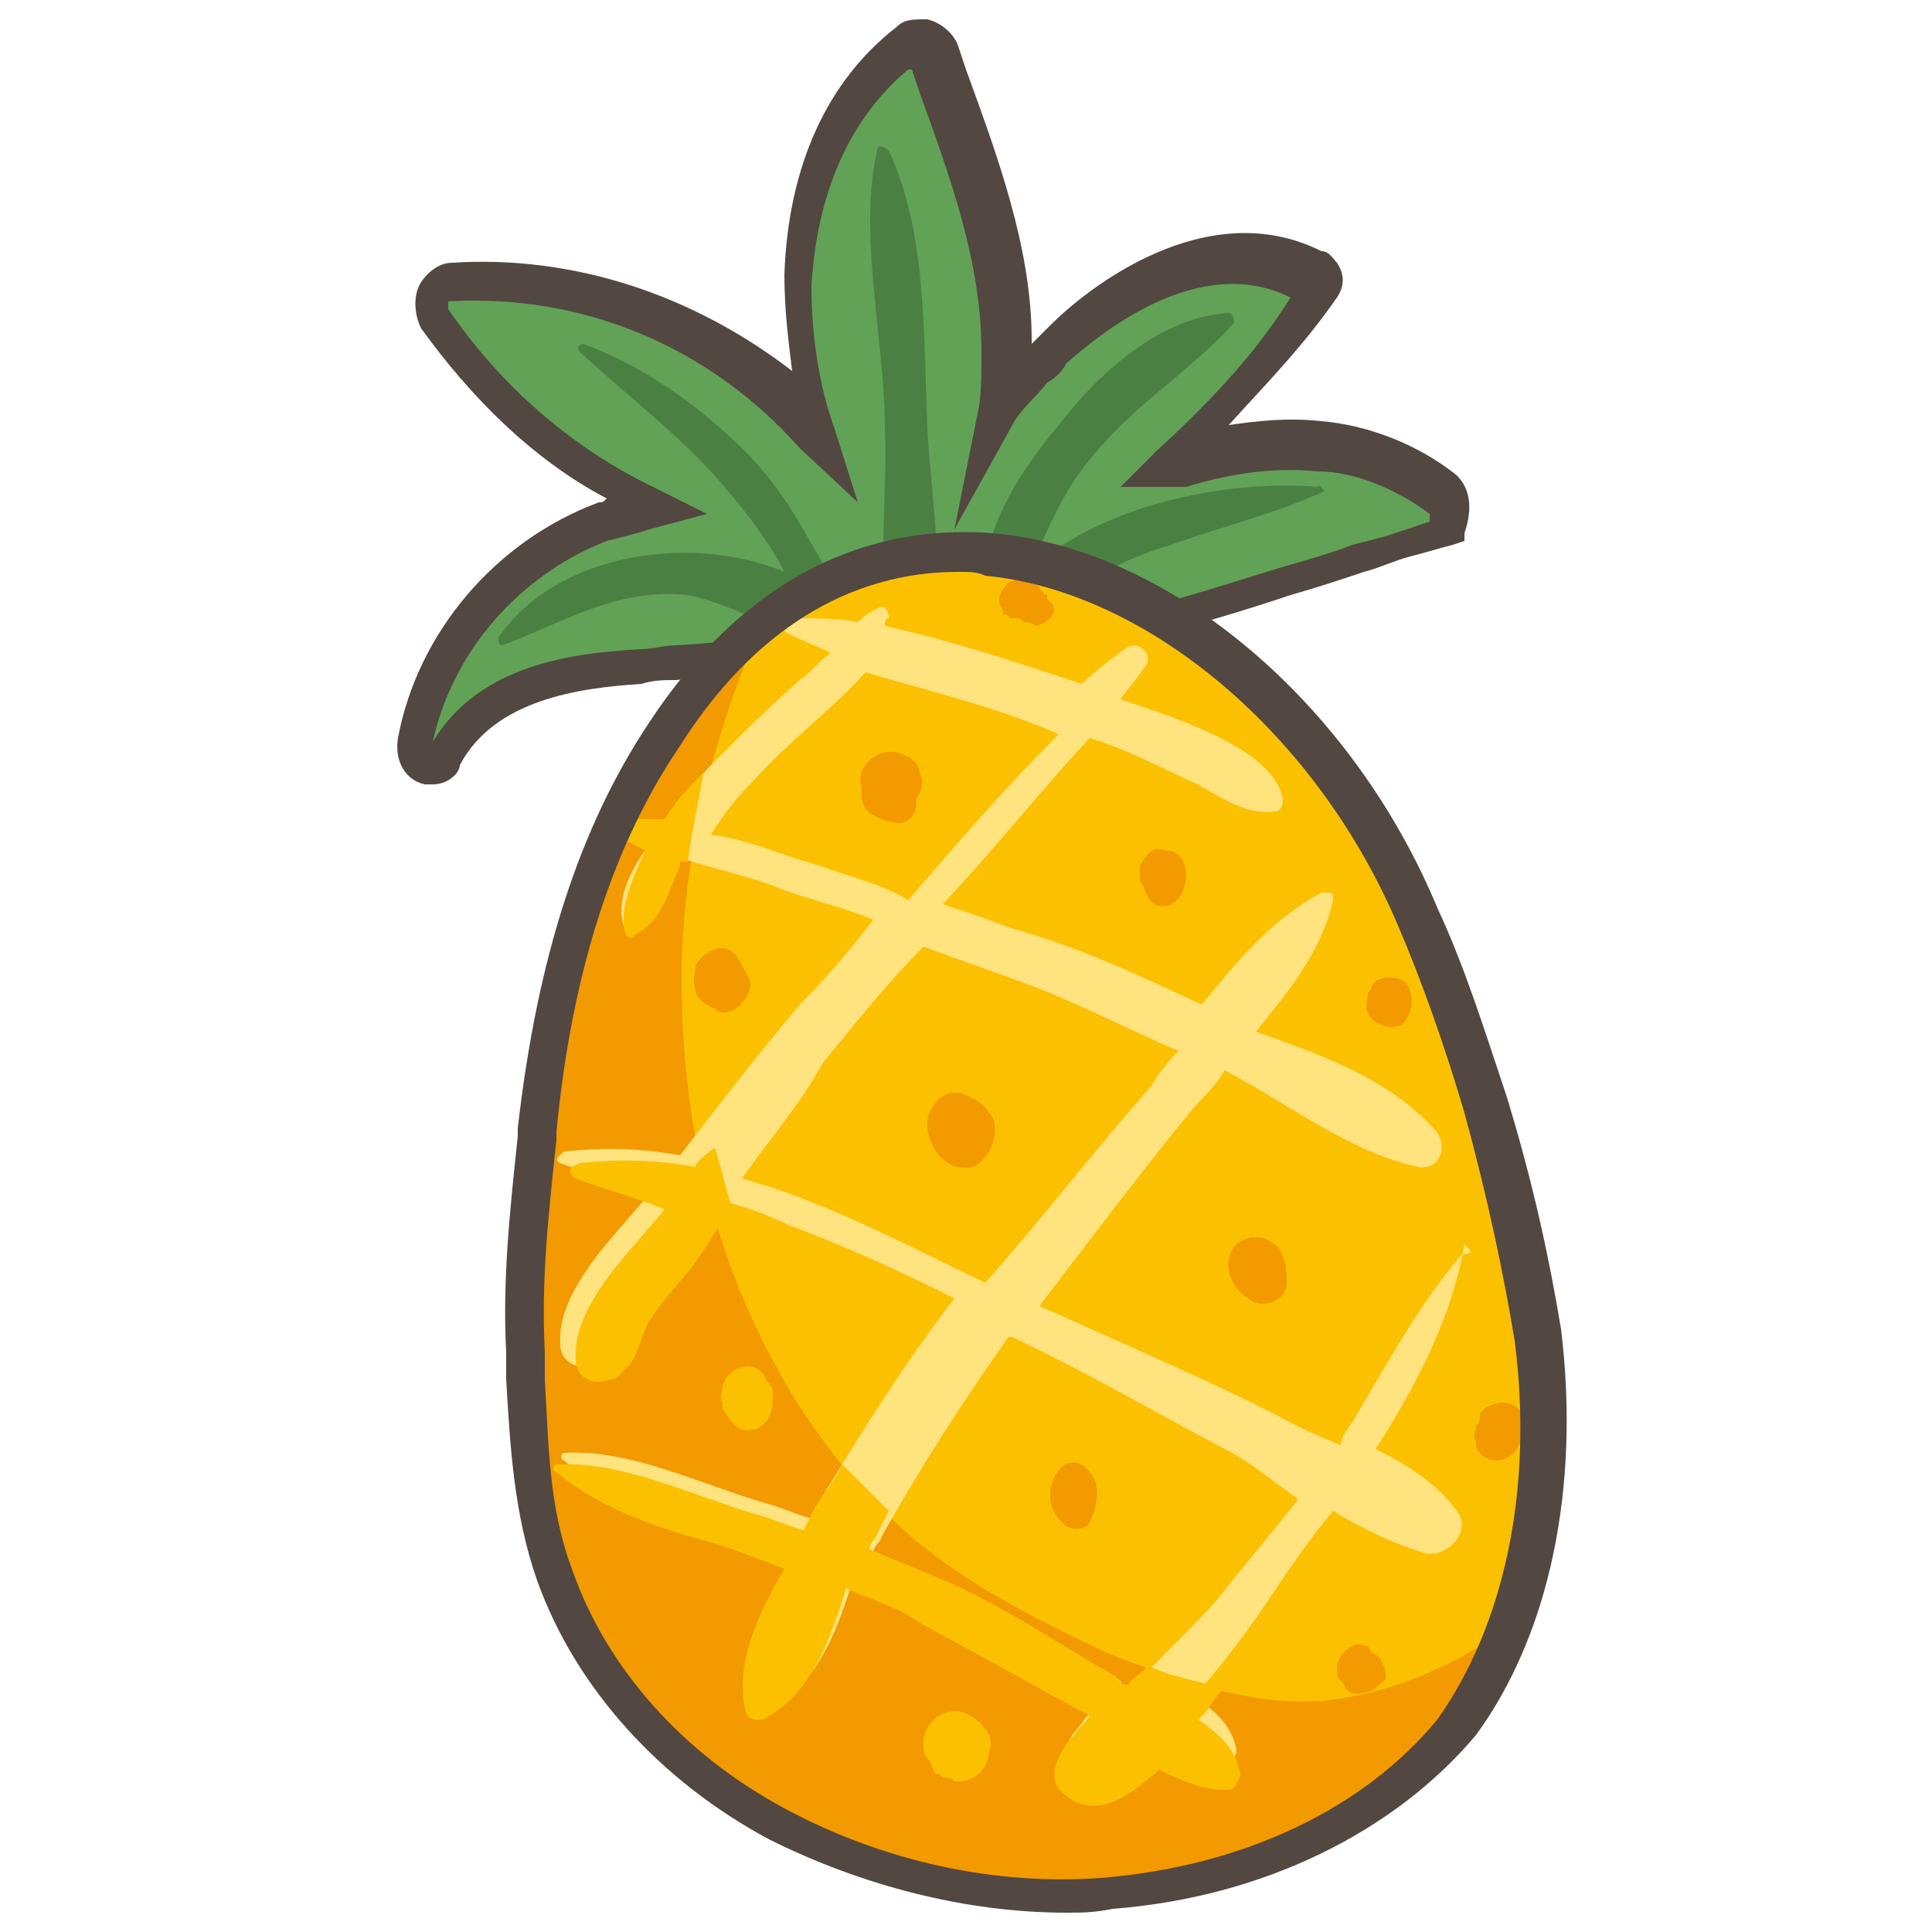 <?xml version="1.0" encoding="utf-8"?>
<!-- Generator: Adobe Illustrator 25.3.1, SVG Export Plug-In . SVG Version: 6.00 Build 0)  -->
<svg version="1.1" id="圖層_1" xmlns="http://www.w3.org/2000/svg" xmlns:xlink="http://www.w3.org/1999/xlink" x="0px" y="0px"
	 viewBox="0 0 50 50" style="enable-background:new 0 0 50 50;" xml:space="preserve">
<style type="text/css">
	.st0{fill:#61A256;}
	.st1{fill:#534741;}
	.st2{fill:#4B8043;}
	.st3{fill:#FBC100;}
	.st4{fill:#F29A00;}
	.st5{fill:#FFE37E;}
</style>
<path class="st0" d="M37.4,12.6c-0.9-0.7-2-1.2-3.2-1.3c-1.3-0.1-2.4,0.1-3.6,0.4c-0.1,0-0.2,0-0.3,0c1.4-1.3,2.7-2.6,3.7-4.3
	C34.1,7.3,34,7,33.8,7c-2.2-1.2-4.8,0.2-6.4,1.8c-0.5,0.6-1.1,1.1-1.5,1.8C26,10,26,9.4,26,8.8c0-2.6-1-5.1-1.9-7.5
	C24,1,23.5,0.8,23.4,1c-1.9,1.5-2.6,3.7-2.7,6c0,1.4,0.2,2.7,0.6,3.9c-2.5-2.4-5.9-3.9-9.6-3.7c-0.4,0-0.6,0.5-0.4,0.9
	c1.3,1.9,3,3.5,5.2,4.6c0.2,0.1,0.4,0.2,0.6,0.3c-0.4,0.1-0.9,0.2-1.4,0.4c-2.4,1-4.4,3.1-4.9,5.7c-0.1,0.6,0.7,0.9,0.9,0.3
	c1-1.9,3.2-2.2,5.1-2.3c1.9-0.2,4.3-0.2,5.9-1.5h0.1c0,0.3,0.2,0.7,0.7,0.5c0.1,0,0.1-0.1,0.2,0c0.3,0.2,0.6,0,0.7-0.2
	c0.1,0,0.1-0.1,0.2,0c1.7,0.6,3.4,0.4,5.1,0c1.3-0.3,2.5-0.7,3.8-1.1c0.7-0.2,1.4-0.4,1.9-0.6c0.8-0.2,1.5-0.5,2.2-0.7
	C37.6,13.3,37.7,12.9,37.4,12.6z"/>
<path class="st1" d="M11.2,20.3c-0.1,0-0.2,0-0.2,0c-0.5-0.1-0.8-0.6-0.7-1.2c0.5-2.7,2.5-5.1,5.2-6.1c0.1,0,0.1,0,0.2-0.1
	c-1.9-1-3.5-2.6-4.8-4.4c-0.2-0.4-0.2-0.9,0-1.2c0.2-0.3,0.5-0.5,0.8-0.5c3.1-0.2,6.2,0.8,8.8,2.8c-0.1-0.8-0.2-1.6-0.2-2.5
	c0.1-2.8,1.1-5,2.9-6.4c0.2-0.2,0.4-0.2,0.8-0.2c0.4,0.1,0.7,0.4,0.8,0.7l0.2,0.6c0.8,2.2,1.7,4.6,1.7,7c0,0,0,0.1,0,0.1
	c0.2-0.2,0.3-0.3,0.5-0.5c0.9-0.9,4-3.4,7-1.9c0.2,0,0.3,0.2,0.4,0.3c0.2,0.3,0.2,0.6,0,0.9C33.7,9,32.7,10,31.8,11
	c0.7-0.1,1.5-0.2,2.4-0.1c1.2,0.1,2.5,0.6,3.5,1.4l0,0c0.5,0.5,0.3,1.2,0.2,1.5L37.9,14l-0.3,0.1c-0.4,0.1-0.7,0.2-1.1,0.3
	c-0.4,0.1-0.8,0.3-1.2,0.4c-0.6,0.2-1.2,0.4-1.9,0.6c-1.2,0.4-2.5,0.8-3.8,1.1c-1.4,0.3-3.3,0.6-5.2,0c-0.1,0.1-0.3,0.2-0.4,0.2
	c-0.2,0.1-0.4,0-0.6,0c-0.4,0.1-0.7,0-0.8-0.1c-0.1-0.1-0.1-0.1-0.2-0.2c-1.5,0.9-3.3,1-4.9,1.2c-0.3,0-0.6,0-0.9,0.1
	c-1.6,0.1-3.8,0.4-4.7,2.1C11.9,20,11.6,20.3,11.2,20.3z M11.6,7.8c0,0,0,0.1,0,0.2c1.3,1.9,3,3.4,4.9,4.4l1.8,0.9l-1.5,0.4
	c-0.3,0.1-0.7,0.2-1.1,0.3c-2.3,0.9-4,2.9-4.5,5.2c1.2-2,3.6-2.3,5.4-2.4c0.3,0,0.6-0.1,0.9-0.1c1.7-0.1,3.5-0.3,4.8-1.3l0.1-0.1
	h0.7l0.1,0.5l0.1,0l0,0c0.2-0.1,0.3,0,0.5,0.1l0.1-0.2l0.2,0c0.2-0.1,0.4-0.1,0.5,0.1c1.3,0.4,2.7,0.4,4.7,0
	c1.3-0.3,2.5-0.7,3.8-1.1c0.7-0.2,1.4-0.4,1.9-0.6c0.4-0.1,0.8-0.2,1.1-0.3c0.3-0.1,0.6-0.2,0.9-0.3c0-0.1,0-0.2,0-0.2
	c-0.8-0.6-1.9-1.1-2.9-1.1c-1-0.1-2.1,0-3.4,0.4l-0.1,0H29l0.9-0.9c1.2-1.1,2.5-2.4,3.5-4c-2.4-1.2-5,1-5.8,1.7
	c-0.1,0.2-0.3,0.4-0.5,0.5c-0.3,0.4-0.7,0.7-0.9,1.1l-1.5,2.7l0.6-3c0.1-0.4,0.1-1,0.1-1.6c0-2.3-0.8-4.5-1.6-6.7l-0.2-0.6
	c0,0,0,0-0.1,0c-1.9,1.6-2.4,3.9-2.5,5.6c0,1.3,0.2,2.6,0.6,3.7l0.6,1.9l-1.5-1.4C18.3,8.9,15,7.6,11.6,7.8z M23.3,16.6
	C23.3,16.6,23.3,16.6,23.3,16.6C23.3,16.6,23.3,16.6,23.3,16.6z M24.2,15.4C24.2,15.4,24.2,15.4,24.2,15.4L24.2,15.4z M23.7,1.4
	C23.7,1.4,23.7,1.4,23.7,1.4C23.7,1.4,23.7,1.4,23.7,1.4z"/>
<path class="st2" d="M24,11.1C23.9,8.8,24,6,23,3.9c-0.1-0.1-0.3-0.2-0.3,0c-0.5,2.2,0.2,4.9,0.2,7.2c0.1,2-0.4,4.7,0.6,6.5
	c0.1,0.1,0.3,0.1,0.4,0C24.6,15.7,24.1,13,24,11.1z"/>
<path class="st2" d="M34.1,12.6c-2.4-0.2-5.7,0.5-7.5,2.2c0-0.1,0.1-0.3,0.2-0.4c0.4-0.9,0.8-1.8,1.4-2.5c1.1-1.4,2.5-2.2,3.7-3.5
	c0.1-0.1,0-0.3-0.1-0.3c-1.8,0.1-3.4,1.6-4.4,2.9c-1,1.2-2.4,3.2-1.7,4.8c0.1,0.1,0.2,0.1,0.3,0.1c0.1-0.1,0.2-0.1,0.3-0.2h0.1
	c1.4-0.4,2.5-1.2,3.9-1.6c1.4-0.5,2.7-0.8,4-1.4C34.2,12.7,34.2,12.5,34.1,12.6z"/>
<path class="st2" d="M22.2,16.3c-0.1-0.1-0.2-0.3-0.3-0.4c0-0.1,0-0.2,0-0.3c-0.9-1.4-1.4-2.7-2.6-3.9c-1.2-1.2-2.6-2.2-4.2-2.8
	C15,8.9,14.9,9,15,9.1c1.4,1.3,2.8,2.3,4,3.8c0.5,0.6,1,1.3,1.3,1.9c-2.4-1-5.9-0.5-7.4,1.7c0,0.1,0,0.2,0.1,0.2
	c1.6-0.6,3-1.5,4.8-1.3c1.5,0.3,2.7,1.3,4.1,1.4C22.1,17,22.5,16.6,22.2,16.3z"/>
<path class="st3" d="M39.8,34.5c-0.3-2-0.8-4-1.4-5.9c-0.5-1.7-1.1-3.3-1.8-4.9C33.3,15.6,23.3,9.8,17.2,19c-2,3-2.9,6.6-3.3,10.2
	c-0.2,1.9-0.4,3.8-0.3,5.7s0.1,3.9,0.8,5.7c1,2.7,3.1,5.1,5.7,6.4s5.6,2,8.5,1.9c3.4-0.3,6.9-1.7,9.1-4.3
	C39.7,41.9,40.2,38.1,39.8,34.5z"/>
<path class="st4" d="M38.8,42.3c-1.4,0.9-2.8,1.5-4.4,1.7c-1.9,0.2-3.9-0.5-5.7-1.2c-1.9-0.9-3.7-1.8-5.2-3.1
	C20,36.6,18,31.8,17.7,27c-0.3-3.7,0.5-7.3,1.9-10.6c-0.9,0.7-1.7,1.6-2.4,2.6c-2,3-2.9,6.6-3.3,10.2c-0.2,1.9-0.4,3.8-0.3,5.7
	c0,1.9,0.1,3.9,0.8,5.7c1,2.7,3.1,5.1,5.7,6.4c2.5,1.4,5.6,2,8.5,1.9c3.4-0.3,6.9-1.7,9.1-4.3C38.1,44,38.5,43.2,38.8,42.3z"/>
<path class="st5" d="M37.8,32.5c-1.1,1.3-1.9,2.8-2.8,4.3c-0.2,0.3-0.3,0.4-0.3,0.6c-0.5-0.2-1.2-0.5-1.7-0.8c-2-1-4.1-1.9-6.1-2.8
	c1.3-1.7,2.5-3.3,3.8-4.9c0.3-0.4,0.7-0.7,1-1.2c1.7,0.9,3.2,2.1,5,2.5c0.6,0.1,0.8-0.6,0.4-1c-1.2-1.3-2.9-1.9-4.6-2.5
	c0.9-1.1,1.7-2.1,2-3.4c0-0.2,0-0.2-0.3-0.2c-1.3,0.7-2.2,1.8-3.1,2.9c-1.7-0.8-3.2-1.5-5-2c-0.5-0.2-1.1-0.4-1.7-0.6
	c1.4-1.5,2.5-2.9,3.8-4.3c1,0.3,1.9,0.8,2.8,1.2c0.7,0.4,1.3,0.8,2,0.7c0.1,0,0.2-0.1,0.2-0.3c-0.2-1.3-2.7-2.1-4.2-2.6
	c0.2-0.3,0.4-0.5,0.6-0.8c0.3-0.3-0.1-0.8-0.5-0.5c-0.4,0.3-0.8,0.6-1.1,0.9c-1.5-0.5-3.3-1.1-5.1-1.5c0-0.1,0-0.2,0.1-0.2
	c0-0.2-0.1-0.3-0.2-0.3c-0.2,0.1-0.4,0.2-0.6,0.4C21.7,16,21.1,16,20.5,16c-0.2,0-0.3,0.3-0.1,0.4c0.4,0.2,0.7,0.3,1.1,0.5
	c-0.3,0.2-0.5,0.5-0.8,0.7c-0.8,0.7-1.6,1.5-2.2,2.1c-0.4,0.4-0.8,0.9-1.3,1.5c-0.5,0-1,0-1.4,0.1c-0.1,0-0.1,0.2,0,0.2
	c0.3,0.2,0.5,0.3,0.9,0.5c-0.5,0.7-0.8,1.5-0.5,2.1c0.1,0.1,0.2,0.1,0.2,0c0.7-0.3,0.9-1.1,1.2-1.8v-0.1c0.9,0.3,1.9,0.5,2.6,0.8
	c0.8,0.3,1.7,0.5,2.4,0.8c-0.6,0.8-1.3,1.6-1.9,2.2c-1.1,1.3-2.1,2.6-3.1,3.9c-1.1-0.2-2-0.2-3-0.1c-0.1,0.1-0.3,0.2-0.1,0.3
	c0.8,0.3,1.6,0.5,2.3,0.8l0,0c-0.9,1.1-2.4,2.5-2.3,3.9c0,0.4,0.4,0.7,0.9,0.5c0.2,0,0.2-0.1,0.4-0.3c0.3-0.2,0.4-0.9,0.6-1.2
	c0.3-0.5,0.7-0.9,1.1-1.4c0.3-0.4,0.6-0.9,0.9-1.4c0.8,0.2,1.4,0.4,2,0.7c1.6,0.6,2.9,1.2,4.3,1.9c-1.3,1.7-2.3,3.3-3.4,5.1
	c-0.1,0.2-0.2,0.4-0.3,0.6c-0.4-0.1-0.8-0.3-1.2-0.4c-1.7-0.5-3.5-1.4-5.2-1.3c-0.1,0-0.1,0.2,0,0.2c1.2,1,2.8,1.5,4.3,1.9
	c0.5,0.2,1.1,0.4,1.6,0.6c-0.7,1.2-1.3,2.5-1,3.7c0,0.2,0.4,0.3,0.6,0.1c1.1-0.6,1.6-2,2-3.3c0.6,0.3,1.4,0.5,1.9,0.9
	c1.5,0.8,2.9,1.6,4.4,2.4c-0.1,0.2-0.3,0.3-0.4,0.5c-0.3,0.3-0.8,1.1-0.3,1.5c0.6,0.5,1.4-0.1,2.2-0.9c0.6,0.3,1.3,0.6,1.9,0.5
	c0.1-0.1,0.2-0.3,0.2-0.4c-0.1-0.6-0.5-1-1.1-1.4c1.1-1.2,2-2.6,2.2-2.9c0.4-0.6,0.9-1.3,1.4-1.9c0.8,0.5,1.7,0.9,2.4,1.1
	c0.6,0.1,1.2-0.6,0.8-1.1c-0.5-0.7-1.3-1.2-2.1-1.6c1.1-1.7,2-3.5,2.3-5.3C38.2,32.5,38,32.4,37.8,32.5z M21.2,22.4
	c-0.8-0.2-1.9-0.7-2.8-0.8c0.3-0.5,0.7-1,1.1-1.4c0.9-1,2.1-1.9,2.9-2.8c1.7,0.5,3.4,0.9,5,1.6c-1.4,1.4-2.6,2.8-3.9,4.3
	C22.9,22.9,22,22.7,21.2,22.4z M19.2,30.5c0.7-1,1.5-1.9,2.1-3c0.9-1.1,1.7-2.1,2.6-3c0.8,0.3,1.7,0.6,2.5,0.9
	c1.4,0.5,2.7,1.2,4.1,1.8c-0.3,0.3-0.6,0.7-0.7,0.9c-1.5,1.7-2.8,3.4-4.3,5.1C23.6,32.3,21.4,31.1,19.2,30.5z M31.5,41.4
	c-0.7,0.8-1.6,1.6-2.2,2.3c-0.1,0-0.2,0-0.3-0.2c-1.6-0.9-3-1.9-4.7-2.6c-0.5-0.2-1.2-0.5-1.7-0.7c0-0.2,0.2-0.3,0.2-0.4
	c1-1.8,2.1-3.5,3.3-5.2h0.1c1.9,0.9,3.6,1.9,5.5,2.9c0.6,0.3,1.2,0.8,1.9,1.3C32.9,39.7,32.2,40.5,31.5,41.4z"/>
<path class="st3" d="M16.2,24.2c0.1,0.1,0.2,0.1,0.2,0c0.7-0.3,0.9-1.1,1.2-1.8v-0.1c0.1,0,0.1,0,0.2,0c0.1-0.8,0.3-1.6,0.4-2.3
	c-0.3,0.3-0.7,0.7-1,1.2c-0.5,0-1,0-1.4,0.1c-0.1,0-0.1,0.2,0,0.2c0.3,0.2,0.5,0.3,0.9,0.5C16.3,22.9,16,23.6,16.2,24.2z"/>
<path class="st3" d="M30,45.8c0.6,0.3,1.3,0.6,1.9,0.5c0.1-0.1,0.2-0.3,0.2-0.4c-0.1-0.6-0.5-1-1.1-1.4c0.3-0.2,0.4-0.6,0.7-0.8
	c-0.7-0.2-1.4-0.3-2-0.6c-0.1,0.2-0.4,0.3-0.5,0.5c-0.1,0-0.2,0-0.3-0.2c-1.6-0.9-3-1.9-4.7-2.6c-0.5-0.2-1.2-0.5-1.7-0.7
	c0-0.2,0.2-0.3,0.2-0.4c0.1-0.2,0.2-0.4,0.3-0.6c-0.4-0.4-0.8-0.8-1.2-1.2c-0.2,0.4-0.5,0.8-0.7,1.1c-0.1,0.2-0.2,0.4-0.3,0.6
	c-0.4-0.1-0.8-0.3-1.2-0.4c-1.7-0.5-3.5-1.4-5.2-1.3c-0.1,0-0.1,0.2,0,0.2c1.2,1,2.8,1.5,4.3,1.9c0.5,0.2,1.1,0.4,1.6,0.6
	c-0.7,1.2-1.3,2.5-1,3.7c0,0.2,0.4,0.3,0.6,0.1c1.1-0.6,1.6-2,2-3.3c0.6,0.3,1.4,0.5,1.9,0.9c1.5,0.8,2.9,1.6,4.4,2.4
	c-0.1,0.2-0.3,0.3-0.4,0.5c-0.3,0.3-0.8,1.1-0.3,1.5C28.3,47.1,29.1,46.6,30,45.8z"/>
<path class="st3" d="M14.9,30.5c0.8,0.3,1.6,0.5,2.3,0.8l0,0c-0.9,1.1-2.4,2.5-2.3,3.9c0,0.4,0.4,0.7,0.9,0.5c0.2,0,0.2-0.1,0.4-0.3
	c0.3-0.2,0.4-0.9,0.6-1.2c0.3-0.5,0.7-0.9,1.1-1.4c0.3-0.4,0.6-0.9,0.9-1.4c0.1,0,0.1,0,0.2,0c-0.2-0.5-0.3-1.1-0.5-1.7
	C18.1,30,18,30.1,18,30.2c-1.1-0.2-2-0.2-3-0.1C14.7,30.2,14.7,30.4,14.9,30.5z"/>
<path class="st4" d="M23.8,20c0-0.2-0.2-0.4-0.5-0.5c-0.5-0.2-1.2,0.3-1,0.9c0,0,0,0,0,0.1l0,0c0,0,0,0,0,0.1c0,0.2,0.1,0.4,0.3,0.5
	c0.2,0.1,0.4,0.2,0.7,0.2l0,0c0.2,0,0.5-0.3,0.4-0.6C23.9,20.4,23.9,20.2,23.8,20z"/>
<path class="st4" d="M19.1,24.8c-0.3-0.5-0.9-0.2-1.1,0.2c0,0.2-0.1,0.4,0,0.6c0,0.2,0.2,0.4,0.5,0.5c0.3,0.3,0.8-0.1,0.9-0.5
	C19.5,25.4,19.3,25.2,19.1,24.8z"/>
<path class="st4" d="M25.6,28.8c-0.1-0.2-0.4-0.4-0.7-0.5c-0.4-0.1-0.6,0.1-0.8,0.4c-0.3,0.5,0.1,1.4,0.7,1.5
	c0.4,0.1,0.6-0.1,0.8-0.4C25.8,29.4,25.8,29,25.6,28.8z"/>
<path class="st4" d="M30.1,22c-0.3-0.1-0.4,0.1-0.6,0.4v0.1c0,0.1,0,0.3,0,0.3c0.1,0.1,0.1,0.2,0.2,0.4c0.2,0.4,0.7,0.3,0.9-0.1
	C30.8,22.6,30.7,22,30.1,22z"/>
<path class="st4" d="M29.6,22.3L29.6,22.3L29.6,22.3z"/>
<path class="st4" d="M29.6,22.4L29.6,22.4L29.6,22.4L29.6,22.4z"/>
<path class="st3" d="M20,36.1c0-0.1,0-0.2-0.1-0.3c-0.1-0.1-0.1-0.2-0.2-0.3c-0.3-0.3-0.9-0.1-1,0.4c0,0.1-0.1,0.3,0,0.4
	c0,0.1,0,0.2,0.1,0.3c0.1,0.2,0.4,0.5,0.6,0.4c0.1,0,0.2,0,0.3-0.1C20,36.7,20,36.3,20,36.1z"/>
<path class="st4" d="M28.2,38.1c-0.3-0.4-0.7-0.3-0.9,0.1c-0.2,0.4-0.2,0.9,0.3,1.3c0.2,0.1,0.5,0.1,0.6-0.1
	C28.4,39,28.5,38.4,28.2,38.1z"/>
<path class="st3" d="M25.6,44.9L25.6,44.9c-0.1-0.2-0.3-0.4-0.5-0.5c-0.3-0.2-0.6-0.1-0.8,0c-0.2,0.1-0.4,0.4-0.4,0.7c0,0,0,0,0,0.1
	s0,0.2,0.1,0.3c0.1,0.1,0.1,0.2,0.2,0.4c0.1,0,0.1,0,0.2,0.1c0.1,0,0.2,0,0.3,0.1c0.2,0,0.3,0,0.5-0.1s0.4-0.4,0.4-0.7
	C25.7,45.1,25.6,45,25.6,44.9z"/>
<path class="st4" d="M33.1,32.3c-0.3-0.3-0.7-0.4-1.1-0.1c-0.4,0.4-0.2,1.1,0.3,1.4c0.3,0.3,1,0.1,1-0.4
	C33.3,33,33.3,32.6,33.1,32.3z"/>
<path class="st4" d="M35.7,42.9c-0.1-0.1-0.2-0.1-0.3-0.3c-0.1,0-0.3-0.1-0.4,0c-0.2,0.1-0.4,0.3-0.4,0.6c0,0.1,0,0.2,0.1,0.3
	l0.1,0.1c0,0.2,0.3,0.3,0.5,0.2c0.2,0,0.3-0.1,0.5-0.3C35.9,43.5,35.9,43.2,35.7,42.9z"/>
<path class="st4" d="M39.4,36.6c-0.1-0.2-0.3-0.3-0.5-0.3c-0.2,0-0.5,0.1-0.6,0.3c0,0.1,0,0.2-0.1,0.3c0,0.1-0.1,0.3,0,0.4
	c0,0,0,0,0,0.1l0,0c0,0.2,0.3,0.4,0.5,0.4c0.2,0,0.5-0.1,0.6-0.4C39.6,37.2,39.6,36.9,39.4,36.6z"/>
<path class="st4" d="M36.5,25.7c0-0.2-0.2-0.4-0.5-0.4c-0.1,0-0.3,0-0.4,0.1c-0.1,0.1-0.1,0.2-0.2,0.3c0,0.2-0.1,0.4,0,0.5
	c0.1,0.3,0.6,0.5,0.9,0.3C36.5,26.3,36.6,25.9,36.5,25.7z"/>
<path class="st4" d="M27.2,15.6c-0.1-0.1-0.1-0.1-0.1-0.2c0,0-0.1,0-0.1-0.1c0,0-0.1,0-0.1-0.1c-0.1-0.1-0.3-0.2-0.4-0.2
	c-0.2,0-0.4,0-0.5,0.2c-0.1,0.1-0.2,0.3-0.1,0.5c0.1,0.1,0,0.2,0.1,0.2c0.1,0,0.1,0.1,0.2,0.1h0.1c0.1,0,0.2,0.1,0.2,0.1
	c0.1,0,0.2,0,0.3,0.1C27.2,16.1,27.4,15.8,27.2,15.6C27.3,15.6,27.3,15.6,27.2,15.6z"/>
<path class="st1" d="M27.6,49.5c-2.6,0-5.3-0.7-7.7-1.9c-2.8-1.5-5-3.9-6-6.7c-0.6-1.7-0.7-3.5-0.8-5.2l0-0.7
	c-0.1-1.9,0.1-3.7,0.3-5.6l0-0.2c0.5-4.4,1.6-7.8,3.4-10.5c2.9-4.4,6.4-5.1,8.9-4.9c4.6,0.4,9.3,4.4,11.5,9.7
	c0.7,1.5,1.2,3.1,1.8,4.9c0.7,2.3,1.1,4.2,1.4,6l0,0c0.5,4.1-0.3,7.9-2.2,10.5c-2.1,2.5-5.5,4.2-9.4,4.5
	C28.3,49.5,28,49.5,27.6,49.5z M24.8,14.8c-2.8,0-5.3,1.5-7.2,4.5c-1.7,2.5-2.8,5.8-3.2,10l0,0.2c-0.2,1.9-0.4,3.6-0.3,5.5l0,0.7
	c0.1,1.7,0.1,3.3,0.7,4.9c0.9,2.6,2.9,4.8,5.5,6.2c2.6,1.4,5.5,2,8.2,1.8c3.7-0.3,6.8-1.8,8.7-4.1c1.7-2.4,2.5-5.9,2-9.8
	c-0.3-1.8-0.7-3.7-1.3-5.9c-0.5-1.7-1.1-3.4-1.7-4.8c-2.1-5-6.5-8.7-10.7-9.1C25.3,14.8,25.1,14.8,24.8,14.8z"/>
</svg>
